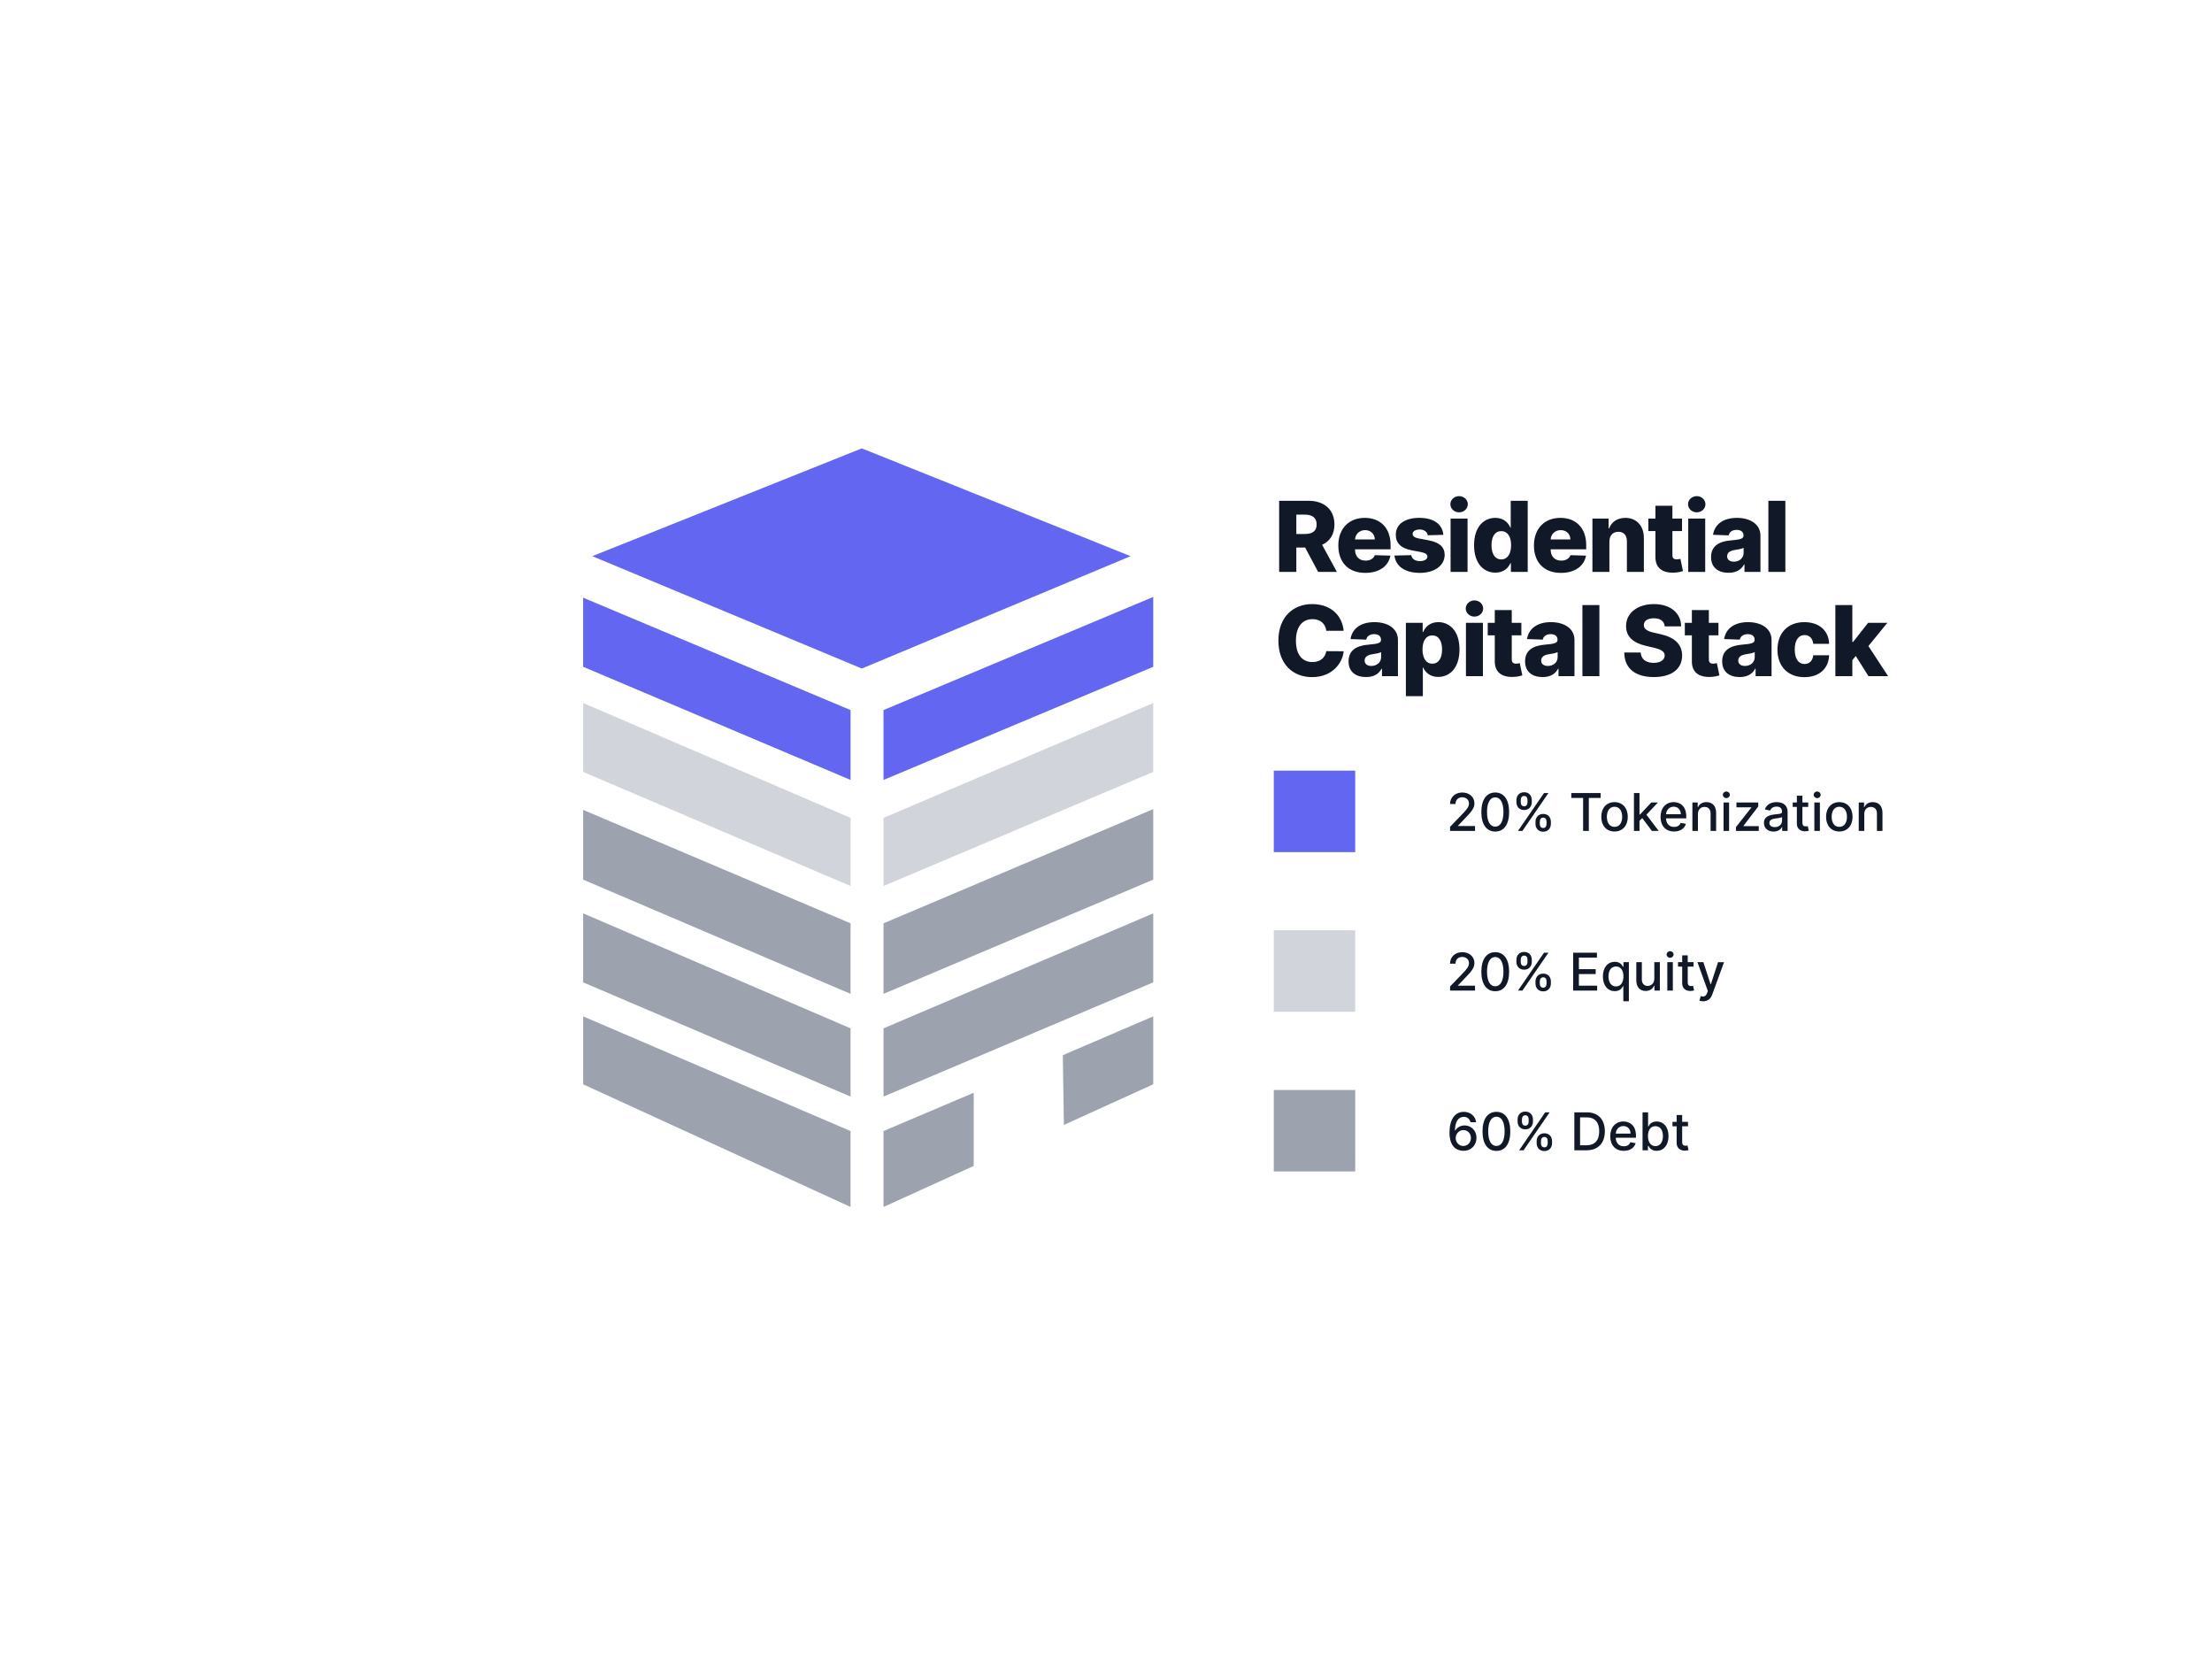 <svg width="679" height="508" viewBox="0 0 679 508" fill="none" xmlns="http://www.w3.org/2000/svg">
<path d="M179 332.756V311.905L261.09 347.106V370.395L179 332.756Z" fill="#9CA3AF"/>
<path d="M261.09 315.583V336.52L179 301.468V280.296L261.09 315.583Z" fill="#9CA3AF"/>
<path d="M179 248.538V269.945L261.09 304.997V283.354L179 248.538Z" fill="#9CA3AF"/>
<path d="M271.204 304.997V283.354L354 248.302V269.945L271.204 304.997Z" fill="#9CA3AF"/>
<path d="M271.204 336.52V315.583L354 280.296V301.468L271.204 336.52Z" fill="#9CA3AF"/>
<path d="M354 332.756V311.905L326.245 323.816L326.574 345.224L354 332.756Z" fill="#9CA3AF"/>
<path d="M271.204 347.106V370.395L298.889 357.81V335.344L271.204 347.106Z" fill="#9CA3AF"/>
<path d="M264.548 205.163L181.814 170.68L264.548 137.604L347.047 170.68L264.548 205.163Z" fill="#6366F1"/>
<path d="M261.09 250.993V271.907L179 236.893V215.744L261.09 250.993Z" fill="#D1D5DB"/>
<path d="M271.204 271.907V250.993L354 215.744V236.893L271.204 271.907Z" fill="#D1D5DB"/>
<path d="M179 183.419V204.626L261.09 239.349V217.909L179 183.419Z" fill="#6366F1"/>
<path d="M271.204 239.349V217.909L354 183.186V204.626L271.204 239.349Z" fill="#6366F1"/>
<path d="M392.651 175.5H397.925V168.032H400.631L404.615 175.5H410.368L405.84 167.19C408.237 166.104 409.622 163.962 409.622 160.947C409.622 156.462 406.565 153.682 401.664 153.682H392.651V175.5ZM397.925 163.877V157.933H400.524C402.889 157.933 404.157 158.923 404.157 160.947C404.157 162.972 402.889 163.877 400.524 163.877H397.925ZM419.091 175.809C423.385 175.809 426.208 173.732 426.805 170.514L422.021 170.376C421.616 171.462 420.551 172.048 419.187 172.048C417.184 172.048 415.949 170.717 415.949 168.714V168.575H426.858V167.276C426.858 161.885 423.577 158.923 418.932 158.923C413.988 158.923 410.814 162.311 410.814 167.382C410.814 172.624 413.946 175.809 419.091 175.809ZM415.949 165.55C416.023 163.92 417.312 162.684 419.038 162.684C420.753 162.684 421.989 163.877 422.01 165.55H415.949ZM443.055 164.133C442.778 160.894 440.125 158.923 435.693 158.923C431.261 158.923 428.438 160.852 428.46 164.133C428.438 166.647 430.047 168.266 433.317 168.874L436.173 169.417C437.526 169.683 438.143 170.109 438.165 170.834C438.143 171.654 437.227 172.197 435.896 172.197C434.415 172.197 433.413 171.558 433.19 170.365L428.044 170.493C428.417 173.732 431.197 175.809 435.874 175.809C440.253 175.809 443.438 173.625 443.46 170.259C443.438 167.872 441.862 166.455 438.602 165.827L435.448 165.23C434.063 164.953 433.616 164.463 433.626 163.835C433.616 163.004 434.585 162.492 435.789 162.492C437.163 162.492 438.122 163.227 438.271 164.261L443.055 164.133ZM445.274 175.5H450.484V159.136H445.274V175.5ZM447.884 157.229C449.365 157.229 450.558 156.111 450.558 154.737C450.558 153.362 449.365 152.254 447.884 152.254C446.414 152.254 445.21 153.362 445.21 154.737C445.21 156.111 446.414 157.229 447.884 157.229ZM459.026 175.734C461.498 175.734 462.968 174.36 463.629 172.847H463.788V175.5H468.945V153.682H463.735V161.938H463.629C463.011 160.436 461.583 158.923 459.005 158.923C455.585 158.923 452.485 161.555 452.485 167.329C452.485 172.901 455.415 175.734 459.026 175.734ZM460.837 171.675C458.909 171.675 457.833 169.96 457.833 167.318C457.833 164.687 458.898 162.993 460.837 162.993C462.744 162.993 463.852 164.644 463.852 167.318C463.852 169.971 462.734 171.675 460.837 171.675ZM479.138 175.809C483.432 175.809 486.255 173.732 486.851 170.514L482.068 170.376C481.663 171.462 480.598 172.048 479.234 172.048C477.231 172.048 475.996 170.717 475.996 168.714V168.575H486.905V167.276C486.905 161.885 483.623 158.923 478.979 158.923C474.035 158.923 470.861 162.311 470.861 167.382C470.861 172.624 473.993 175.809 479.138 175.809ZM475.996 165.55C476.07 163.92 477.359 162.684 479.085 162.684C480.8 162.684 482.036 163.877 482.057 165.55H475.996ZM494.025 166.168C494.036 164.303 495.122 163.195 496.773 163.195C498.425 163.195 499.405 164.282 499.394 166.093V175.5H504.604V165.07C504.614 161.384 502.366 158.923 498.925 158.923C496.507 158.923 494.675 160.148 493.95 162.141H493.769V159.136H488.815V175.5H494.025V166.168ZM516.316 159.136H513.365V155.216H508.155V159.136H505.992V162.972H508.155V170.93C508.123 174.243 510.275 175.905 513.95 175.734C515.208 175.67 516.113 175.415 516.614 175.266L515.825 171.505C515.602 171.558 515.08 171.665 514.686 171.665C513.844 171.665 513.365 171.324 513.365 170.354V162.972H516.316V159.136ZM518.224 175.5H523.433V159.136H518.224V175.5ZM520.834 157.229C522.314 157.229 523.508 156.111 523.508 154.737C523.508 153.362 522.314 152.254 520.834 152.254C519.363 152.254 518.16 153.362 518.16 154.737C518.16 156.111 519.363 157.229 520.834 157.229ZM530.612 175.777C532.892 175.777 534.468 174.893 535.363 173.22H535.491V175.5H540.392V164.378C540.392 160.915 537.313 158.923 533.147 158.923C528.748 158.923 526.255 161.139 525.839 164.122L530.644 164.293C530.868 163.249 531.73 162.609 533.105 162.609C534.383 162.609 535.193 163.227 535.193 164.325V164.378C535.193 165.379 534.106 165.592 531.315 165.837C528.002 166.114 525.232 167.339 525.232 170.962C525.232 174.2 527.48 175.777 530.612 175.777ZM532.221 172.368C531.017 172.368 530.164 171.793 530.164 170.706C530.164 169.651 530.995 169.012 532.476 168.788C533.446 168.65 534.639 168.437 535.225 168.128V169.683C535.225 171.281 533.882 172.368 532.221 172.368ZM548.037 153.682H542.827V175.5H548.037V153.682ZM412.456 193.587C411.923 188.366 408.035 185.384 402.761 185.384C396.945 185.384 392.417 189.379 392.417 196.591C392.417 203.771 396.838 207.798 402.761 207.798C408.749 207.798 412.062 203.729 412.456 199.862L407.129 199.83C406.756 201.928 405.18 203.175 402.868 203.175C399.757 203.175 397.797 200.927 397.797 196.591C397.797 192.425 399.714 190.007 402.9 190.007C405.297 190.007 406.863 191.403 407.129 193.587H412.456ZM419.336 207.777C421.616 207.777 423.193 206.893 424.088 205.22H424.216V207.5H429.116V196.378C429.116 192.915 426.037 190.923 421.872 190.923C417.472 190.923 414.979 193.139 414.564 196.122L419.368 196.293C419.592 195.249 420.455 194.609 421.829 194.609C423.108 194.609 423.917 195.227 423.917 196.325V196.378C423.917 197.379 422.831 197.592 420.04 197.837C416.726 198.114 413.956 199.339 413.956 202.962C413.956 206.2 416.204 207.777 419.336 207.777ZM420.945 204.368C419.741 204.368 418.889 203.793 418.889 202.706C418.889 201.651 419.72 201.012 421.201 200.788C422.17 200.65 423.363 200.437 423.949 200.128V201.683C423.949 203.281 422.607 204.368 420.945 204.368ZM431.552 213.636H436.761V204.847H436.868C437.528 206.36 438.998 207.734 441.47 207.734C445.092 207.734 448.011 204.901 448.011 199.329C448.011 193.555 444.922 190.923 441.502 190.923C438.913 190.923 437.496 192.436 436.868 193.938H436.708V191.136H431.552V213.636ZM436.655 199.318C436.655 196.644 437.763 194.993 439.67 194.993C441.598 194.993 442.663 196.687 442.663 199.318C442.663 201.96 441.598 203.675 439.67 203.675C437.763 203.675 436.655 201.971 436.655 199.318ZM449.991 207.5H455.201V191.136H449.991V207.5ZM452.601 189.229C454.082 189.229 455.275 188.111 455.275 186.737C455.275 185.362 454.082 184.254 452.601 184.254C451.131 184.254 449.927 185.362 449.927 186.737C449.927 188.111 451.131 189.229 452.601 189.229ZM467.003 191.136H464.052V187.216H458.843V191.136H456.68V194.972H458.843V202.93C458.811 206.243 460.963 207.905 464.638 207.734C465.895 207.67 466.801 207.415 467.301 207.266L466.513 203.505C466.289 203.558 465.767 203.665 465.373 203.665C464.531 203.665 464.052 203.324 464.052 202.354V194.972H467.003V191.136ZM473.524 207.777C475.804 207.777 477.381 206.893 478.275 205.22H478.403V207.5H483.304V196.378C483.304 192.915 480.225 190.923 476.059 190.923C471.66 190.923 469.167 193.139 468.751 196.122L473.556 196.293C473.78 195.249 474.643 194.609 476.017 194.609C477.295 194.609 478.105 195.227 478.105 196.325V196.378C478.105 197.379 477.018 197.592 474.227 197.837C470.914 198.114 468.144 199.339 468.144 202.962C468.144 206.2 470.392 207.777 473.524 207.777ZM475.133 204.368C473.929 204.368 473.077 203.793 473.077 202.706C473.077 201.651 473.907 201.012 475.388 200.788C476.358 200.65 477.551 200.437 478.137 200.128V201.683C478.137 203.281 476.795 204.368 475.133 204.368ZM490.949 185.682H485.739V207.5H490.949V185.682ZM511.003 192.223H516.053C516.01 188.143 512.761 185.384 507.69 185.384C502.704 185.384 499.114 188.1 499.146 192.159C499.135 195.472 501.458 197.337 505.229 198.2L507.509 198.732C509.906 199.286 510.982 199.936 511.003 201.161C510.982 202.493 509.735 203.42 507.615 203.42C505.282 203.42 503.748 202.333 503.631 200.234H498.581C498.645 205.337 502.193 207.777 507.679 207.777C513.113 207.777 516.33 205.316 516.351 201.172C516.33 197.688 513.975 195.558 509.672 194.609L507.797 194.183C505.815 193.757 504.558 193.097 504.6 191.797C504.611 190.604 505.634 189.741 507.679 189.741C509.735 189.741 510.865 190.668 511.003 192.223ZM527.501 191.136H524.55V187.216H519.341V191.136H517.178V194.972H519.341V202.93C519.309 206.243 521.461 207.905 525.136 207.734C526.393 207.67 527.299 207.415 527.799 207.266L527.011 203.505C526.787 203.558 526.265 203.665 525.871 203.665C525.029 203.665 524.55 203.324 524.55 202.354V194.972H527.501V191.136ZM534.022 207.777C536.302 207.777 537.879 206.893 538.773 205.22H538.901V207.5H543.802V196.378C543.802 192.915 540.723 190.923 536.558 190.923C532.158 190.923 529.665 193.139 529.249 196.122L534.054 196.293C534.278 195.249 535.141 194.609 536.515 194.609C537.793 194.609 538.603 195.227 538.603 196.325V196.378C538.603 197.379 537.516 197.592 534.725 197.837C531.412 198.114 528.642 199.339 528.642 202.962C528.642 206.2 530.89 207.777 534.022 207.777ZM535.631 204.368C534.427 204.368 533.575 203.793 533.575 202.706C533.575 201.651 534.406 201.012 535.886 200.788C536.856 200.65 538.049 200.437 538.635 200.128V201.683C538.635 203.281 537.293 204.368 535.631 204.368ZM553.876 207.809C558.478 207.809 561.333 205.135 561.472 201.087H556.603C556.411 202.823 555.367 203.771 553.94 203.771C552.107 203.771 550.914 202.227 550.914 199.318C550.914 196.431 552.118 194.886 553.94 194.886C555.431 194.886 556.401 195.898 556.603 197.571H561.472C561.354 193.544 558.414 190.923 553.865 190.923C548.719 190.923 545.609 194.354 545.609 199.371C545.609 204.368 548.698 207.809 553.876 207.809ZM563.388 207.5H568.597V202.589L569.652 201.31L573.551 207.5H579.57L573.53 198.263L579.336 191.136H573.434L568.831 196.996H568.597V185.682H563.388V207.5Z" fill="#111827"/>
<rect x="391" y="236.5" width="25" height="25" fill="#6366F1"/>
<path d="M445.119 255H452.778V253.494H447.54V253.409L449.852 250.989C451.983 248.835 452.591 247.807 452.591 246.506C452.591 244.636 451.068 243.205 448.875 243.205C446.699 243.205 445.108 244.614 445.108 246.739H446.784C446.778 245.489 447.585 244.67 448.841 244.67C450.023 244.67 450.92 245.398 450.92 246.557C450.92 247.585 450.307 248.324 449.057 249.648L445.119 253.727V255ZM458.983 255.193C461.67 255.193 463.244 253 463.244 249.188C463.244 245.403 461.648 243.205 458.983 243.205C456.312 243.205 454.722 245.398 454.716 249.188C454.716 252.994 456.29 255.188 458.983 255.193ZM458.983 253.676C457.409 253.676 456.46 252.097 456.46 249.188C456.466 246.29 457.415 244.693 458.983 244.693C460.545 244.693 461.5 246.29 461.5 249.188C461.5 252.097 460.551 253.676 458.983 253.676ZM471.334 252.818C471.339 254.131 472.163 255.239 473.703 255.239C475.226 255.239 476.061 254.131 476.061 252.818V252.205C476.061 250.886 475.249 249.784 473.703 249.784C472.186 249.784 471.339 250.892 471.334 252.205V252.818ZM465.482 246.159C465.482 247.472 466.311 248.58 467.851 248.58C469.368 248.58 470.209 247.477 470.203 246.159V245.545C470.209 244.227 469.391 243.125 467.851 243.125C466.339 243.125 465.482 244.227 465.482 245.545V246.159ZM465.959 255H467.317L475.317 243.364H473.959L465.959 255ZM472.658 252.205C472.663 251.551 472.947 250.92 473.703 250.92C474.487 250.92 474.732 251.551 474.732 252.205V252.818C474.732 253.472 474.464 254.102 473.703 254.102C472.93 254.102 472.663 253.466 472.658 252.818V252.205ZM466.811 245.545C466.811 244.898 467.095 244.261 467.851 244.261C468.635 244.261 468.879 244.892 468.879 245.545V246.159C468.879 246.812 468.612 247.443 467.851 247.443C467.078 247.443 466.811 246.812 466.811 246.159V245.545ZM482.33 244.875H485.955V255H487.705V244.875H491.335V243.364H482.33V244.875ZM495.599 255.176C498.06 255.176 499.668 253.375 499.668 250.676C499.668 247.96 498.06 246.159 495.599 246.159C493.139 246.159 491.531 247.96 491.531 250.676C491.531 253.375 493.139 255.176 495.599 255.176ZM495.605 253.75C493.997 253.75 493.247 252.347 493.247 250.67C493.247 249 493.997 247.58 495.605 247.58C497.202 247.58 497.952 249 497.952 250.67C497.952 252.347 497.202 253.75 495.605 253.75ZM501.564 255H503.263V251.903L504.109 251.057L507.075 255H509.161L505.388 250.017L508.922 246.273H506.888L503.411 249.966H503.263V243.364H501.564V255ZM513.872 255.176C515.776 255.176 517.122 254.239 517.509 252.818L515.901 252.528C515.594 253.352 514.855 253.773 513.889 253.773C512.435 253.773 511.457 252.83 511.412 251.148H517.616V250.545C517.616 247.392 515.73 246.159 513.753 246.159C511.321 246.159 509.719 248.011 509.719 250.693C509.719 253.403 511.298 255.176 513.872 255.176ZM511.418 249.875C511.486 248.636 512.384 247.562 513.764 247.562C515.082 247.562 515.946 248.54 515.952 249.875H511.418ZM521.2 249.818C521.2 248.426 522.053 247.631 523.234 247.631C524.388 247.631 525.087 248.386 525.087 249.653V255H526.786V249.449C526.786 247.29 525.598 246.159 523.814 246.159C522.501 246.159 521.643 246.767 521.24 247.693H521.132V246.273H519.501V255H521.2V249.818ZM529.064 255H530.763V246.273H529.064V255ZM529.922 244.926C530.507 244.926 530.996 244.472 530.996 243.915C530.996 243.358 530.507 242.898 529.922 242.898C529.331 242.898 528.848 243.358 528.848 243.915C528.848 244.472 529.331 244.926 529.922 244.926ZM532.866 255H539.872V253.523H535.168V253.443L539.713 247.511V246.273H533.02V247.75H537.594V247.83L532.866 253.835V255ZM544.416 255.193C545.859 255.193 546.672 254.46 546.996 253.807H547.064V255H548.723V249.205C548.723 246.665 546.723 246.159 545.337 246.159C543.757 246.159 542.303 246.795 541.734 248.386L543.331 248.75C543.581 248.131 544.217 247.534 545.359 247.534C546.456 247.534 547.018 248.108 547.018 249.097V249.136C547.018 249.756 546.382 249.744 544.814 249.926C543.161 250.119 541.467 250.551 541.467 252.534C541.467 254.25 542.757 255.193 544.416 255.193ZM544.786 253.83C543.825 253.83 543.132 253.398 543.132 252.557C543.132 251.648 543.939 251.324 544.922 251.193C545.473 251.119 546.78 250.972 547.024 250.727V251.852C547.024 252.886 546.2 253.83 544.786 253.83ZM555.06 246.273H553.27V244.182H551.571V246.273H550.293V247.636H551.571V252.79C551.565 254.375 552.776 255.142 554.116 255.114C554.656 255.108 555.02 255.006 555.219 254.932L554.912 253.528C554.798 253.551 554.588 253.602 554.315 253.602C553.764 253.602 553.27 253.42 553.27 252.438V247.636H555.06V246.273ZM556.939 255H558.638V246.273H556.939V255ZM557.797 244.926C558.382 244.926 558.871 244.472 558.871 243.915C558.871 243.358 558.382 242.898 557.797 242.898C557.206 242.898 556.723 243.358 556.723 243.915C556.723 244.472 557.206 244.926 557.797 244.926ZM564.599 255.176C567.06 255.176 568.668 253.375 568.668 250.676C568.668 247.96 567.06 246.159 564.599 246.159C562.139 246.159 560.531 247.96 560.531 250.676C560.531 253.375 562.139 255.176 564.599 255.176ZM564.605 253.75C562.997 253.75 562.247 252.347 562.247 250.67C562.247 249 562.997 247.58 564.605 247.58C566.202 247.58 566.952 249 566.952 250.67C566.952 252.347 566.202 253.75 564.605 253.75ZM572.263 249.818C572.263 248.426 573.115 247.631 574.297 247.631C575.45 247.631 576.149 248.386 576.149 249.653V255H577.848V249.449C577.848 247.29 576.661 246.159 574.876 246.159C573.564 246.159 572.706 246.767 572.303 247.693H572.195V246.273H570.564V255H572.263V249.818Z" fill="#111827"/>
<rect x="391" y="285.5" width="25" height="25" fill="#D1D5DB"/>
<path d="M445.119 304H452.778V302.494H447.54V302.409L449.852 299.989C451.983 297.835 452.591 296.807 452.591 295.506C452.591 293.636 451.068 292.205 448.875 292.205C446.699 292.205 445.108 293.614 445.108 295.739H446.784C446.778 294.489 447.585 293.67 448.841 293.67C450.023 293.67 450.92 294.398 450.92 295.557C450.92 296.585 450.307 297.324 449.057 298.648L445.119 302.727V304ZM458.983 304.193C461.67 304.193 463.244 302 463.244 298.188C463.244 294.403 461.648 292.205 458.983 292.205C456.312 292.205 454.722 294.398 454.716 298.188C454.716 301.994 456.29 304.188 458.983 304.193ZM458.983 302.676C457.409 302.676 456.46 301.097 456.46 298.188C456.466 295.29 457.415 293.693 458.983 293.693C460.545 293.693 461.5 295.29 461.5 298.188C461.5 301.097 460.551 302.676 458.983 302.676ZM471.334 301.818C471.339 303.131 472.163 304.239 473.703 304.239C475.226 304.239 476.061 303.131 476.061 301.818V301.205C476.061 299.886 475.249 298.784 473.703 298.784C472.186 298.784 471.339 299.892 471.334 301.205V301.818ZM465.482 295.159C465.482 296.472 466.311 297.58 467.851 297.58C469.368 297.58 470.209 296.477 470.203 295.159V294.545C470.209 293.227 469.391 292.125 467.851 292.125C466.339 292.125 465.482 293.227 465.482 294.545V295.159ZM465.959 304H467.317L475.317 292.364H473.959L465.959 304ZM472.658 301.205C472.663 300.551 472.947 299.92 473.703 299.92C474.487 299.92 474.732 300.551 474.732 301.205V301.818C474.732 302.472 474.464 303.102 473.703 303.102C472.93 303.102 472.663 302.466 472.658 301.818V301.205ZM466.811 294.545C466.811 293.898 467.095 293.261 467.851 293.261C468.635 293.261 468.879 293.892 468.879 294.545V295.159C468.879 295.812 468.612 296.443 467.851 296.443C467.078 296.443 466.811 295.812 466.811 295.159V294.545ZM482.903 304H490.267V302.489H484.659V298.926H489.818V297.42H484.659V293.875H490.199V292.364H482.903V304ZM499.999 307.273V295.273H498.339V296.688H498.197C497.896 296.148 497.311 295.159 495.692 295.159C493.584 295.159 492.027 296.824 492.027 299.653C492.027 302.477 493.561 304.17 495.675 304.17C497.266 304.17 497.891 303.199 498.197 302.642H498.3V307.273H499.999ZM498.334 299.636C498.334 301.472 497.516 302.722 496.055 302.722C494.538 302.722 493.743 301.386 493.743 299.636C493.743 297.903 494.516 296.602 496.055 296.602C497.538 296.602 498.334 297.812 498.334 299.636ZM507.811 300.381C507.817 301.864 506.714 302.568 505.76 302.568C504.709 302.568 503.982 301.807 503.982 300.619V295.273H502.283V300.824C502.283 302.989 503.47 304.114 505.146 304.114C506.459 304.114 507.351 303.42 507.754 302.489H507.845V304H509.516V295.273H507.811V300.381ZM511.798 304H513.497V295.273H511.798V304ZM512.656 293.926C513.241 293.926 513.73 293.472 513.73 292.915C513.73 292.358 513.241 291.898 512.656 291.898C512.065 291.898 511.582 292.358 511.582 292.915C511.582 293.472 512.065 293.926 512.656 293.926ZM519.857 295.273H518.067V293.182H516.368V295.273H515.089V296.636H516.368V301.79C516.362 303.375 517.572 304.142 518.913 304.114C519.453 304.108 519.817 304.006 520.016 303.932L519.709 302.528C519.595 302.551 519.385 302.602 519.112 302.602C518.561 302.602 518.067 302.42 518.067 301.438V296.636H519.857V295.273ZM522.81 307.273C524.213 307.273 525.099 306.54 525.605 305.165L529.213 295.29L527.378 295.273L525.168 302.045H525.077L522.866 295.273H521.048L524.241 304.114L524.031 304.693C523.599 305.852 522.991 305.949 522.06 305.693L521.651 307.085C521.855 307.176 522.298 307.273 522.81 307.273Z" fill="#111827"/>
<rect x="391" y="334.5" width="25" height="25" fill="#9CA3AF"/>
<path d="M449.182 353.159C451.614 353.182 453.227 351.432 453.222 349.199C453.227 346.972 451.608 345.375 449.591 345.375C448.364 345.375 447.301 345.966 446.705 346.949H446.619C446.625 344.307 447.625 342.739 449.33 342.739C450.449 342.739 451.153 343.42 451.392 344.386H453.125C452.858 342.545 451.409 341.205 449.33 341.205C446.625 341.205 444.938 343.528 444.938 347.574C444.932 351.858 447.114 353.142 449.182 353.159ZM449.176 351.682C447.824 351.682 446.835 350.545 446.835 349.239C446.841 347.938 447.875 346.801 449.216 346.801C450.545 346.801 451.523 347.875 451.517 349.222C451.523 350.597 450.506 351.682 449.176 351.682ZM459.342 353.193C462.03 353.193 463.604 351 463.604 347.188C463.604 343.403 462.007 341.205 459.342 341.205C456.672 341.205 455.081 343.398 455.075 347.188C455.075 350.994 456.649 353.188 459.342 353.193ZM459.342 351.676C457.768 351.676 456.82 350.097 456.82 347.188C456.825 344.29 457.774 342.693 459.342 342.693C460.905 342.693 461.859 344.29 461.859 347.188C461.859 350.097 460.911 351.676 459.342 351.676ZM471.693 350.818C471.699 352.131 472.523 353.239 474.062 353.239C475.585 353.239 476.42 352.131 476.42 350.818V350.205C476.42 348.886 475.608 347.784 474.062 347.784C472.545 347.784 471.699 348.892 471.693 350.205V350.818ZM465.841 344.159C465.841 345.472 466.67 346.58 468.21 346.58C469.727 346.58 470.568 345.477 470.562 344.159V343.545C470.568 342.227 469.75 341.125 468.21 341.125C466.699 341.125 465.841 342.227 465.841 343.545V344.159ZM466.318 353H467.676L475.676 341.364H474.318L466.318 353ZM473.017 350.205C473.023 349.551 473.307 348.92 474.062 348.92C474.847 348.92 475.091 349.551 475.091 350.205V350.818C475.091 351.472 474.824 352.102 474.062 352.102C473.29 352.102 473.023 351.466 473.017 350.818V350.205ZM467.17 343.545C467.17 342.898 467.455 342.261 468.21 342.261C468.994 342.261 469.239 342.892 469.239 343.545V344.159C469.239 344.812 468.972 345.443 468.21 345.443C467.438 345.443 467.17 344.812 467.17 344.159V343.545ZM487.03 353C490.575 353 492.626 350.801 492.626 347.165C492.626 343.545 490.575 341.364 487.149 341.364H483.263V353H487.03ZM485.018 351.466V342.898H487.041C489.587 342.898 490.899 344.42 490.899 347.165C490.899 349.92 489.587 351.466 486.933 351.466H485.018ZM498.435 353.176C500.338 353.176 501.685 352.239 502.071 350.818L500.463 350.528C500.156 351.352 499.418 351.773 498.452 351.773C496.997 351.773 496.02 350.83 495.974 349.148H502.179V348.545C502.179 345.392 500.293 344.159 498.315 344.159C495.884 344.159 494.281 346.011 494.281 348.693C494.281 351.403 495.861 353.176 498.435 353.176ZM495.98 347.875C496.048 346.636 496.946 345.562 498.327 345.562C499.645 345.562 500.509 346.54 500.514 347.875H495.98ZM504.2 353H505.859V351.642H506.001C506.308 352.199 506.933 353.17 508.524 353.17C510.638 353.17 512.172 351.477 512.172 348.653C512.172 345.824 510.615 344.159 508.507 344.159C506.888 344.159 506.303 345.148 506.001 345.688H505.899V341.364H504.2V353ZM505.865 348.636C505.865 346.812 506.661 345.602 508.143 345.602C509.683 345.602 510.456 346.903 510.456 348.636C510.456 350.386 509.661 351.722 508.143 351.722C506.683 351.722 505.865 350.472 505.865 348.636ZM518.153 344.273H516.364V342.182H514.665V344.273H513.386V345.636H514.665V350.79C514.659 352.375 515.869 353.142 517.21 353.114C517.75 353.108 518.114 353.006 518.312 352.932L518.006 351.528C517.892 351.551 517.682 351.602 517.409 351.602C516.858 351.602 516.364 351.42 516.364 350.438V345.636H518.153V344.273Z" fill="#111827"/>
</svg>
